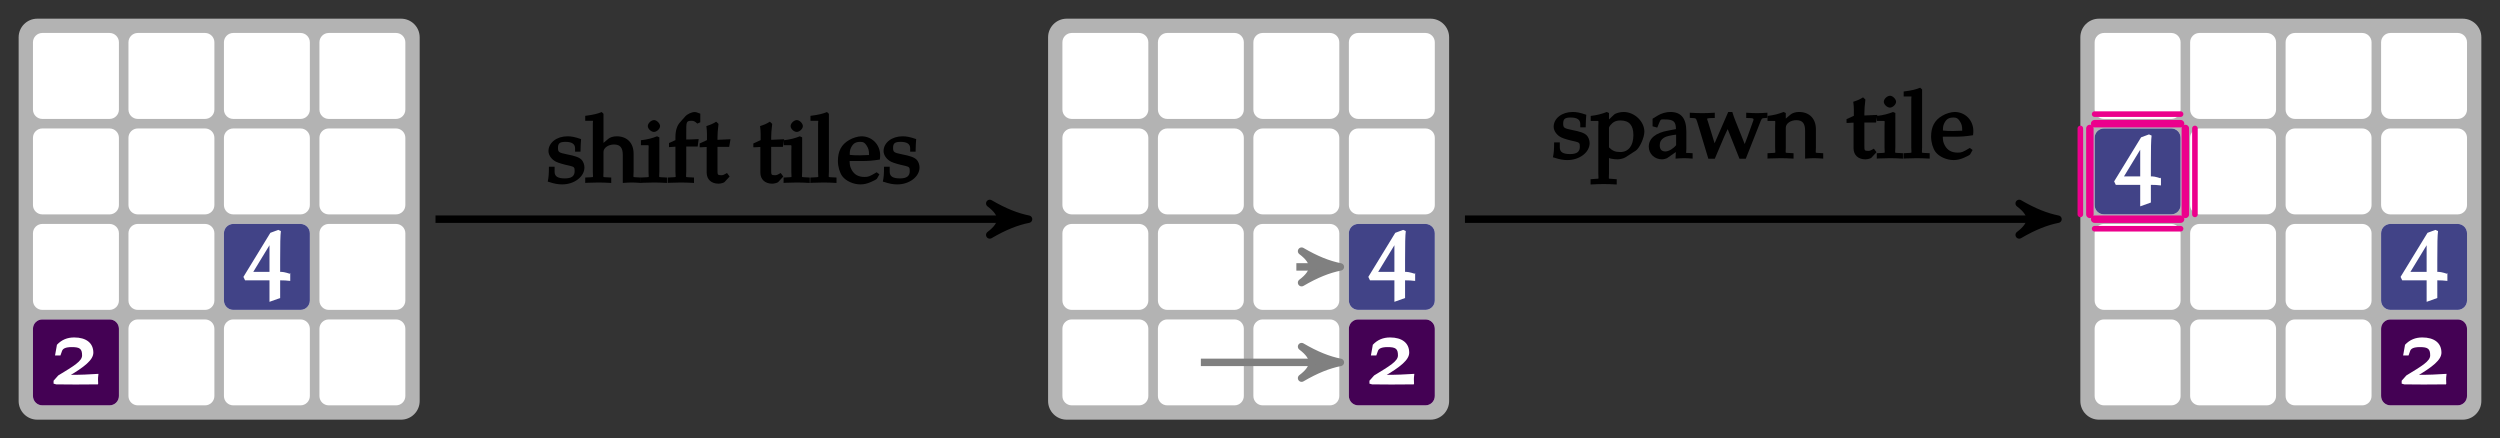 <?xml version="1.0" encoding="UTF-8"?>
<svg xmlns="http://www.w3.org/2000/svg" xmlns:xlink="http://www.w3.org/1999/xlink" width="267.201pt" height="46.849pt" viewBox="0 0 267.201 46.849" version="1.1">
<rect x="0" y="0" width="267.201" height="46.849" fill="#333333" stroke="none"/>
<defs>
<g>
<symbol overflow="visible" id="glyph0-0">
<path style="stroke:none;" d="M 0.5 0 L 4.641 0 L 4.641 -5.094 L 0.344 -5.094 L 0.344 0 Z M 1.141 -0.625 L 1.141 -4.328 L 3.828 -4.328 L 3.828 -0.766 L 1.141 -0.766 Z M 1.141 -0.625 "/>
</symbol>
<symbol overflow="visible" id="glyph0-1">
<path style="stroke:none;" d="M 0.516 -0.016 C 0.516 -0.016 1.703 0 2.578 0 C 3.453 0 4.969 -0.016 4.969 -0.016 L 5 -0.094 C 4.984 -0.312 4.984 -0.406 4.984 -0.547 C 4.984 -0.672 4.984 -0.781 5.031 -1.141 C 3.891 -1.078 3.375 -1.031 1.609 -1.031 L 1.719 -0.812 C 3.562 -1.891 4.484 -2.641 4.484 -3.406 C 4.484 -4.453 3.703 -5.031 2.438 -5.031 C 1.719 -5.031 1.109 -4.797 0.594 -4.25 L 0.391 -3.109 L 0.969 -3.109 L 1.141 -3.594 C 1.234 -3.844 1.516 -4 2.188 -4 C 3.047 -4 3.281 -3.812 3.281 -3.109 C 3.281 -2.5 2.406 -1.984 0.734 -0.969 L 0.234 -0.406 L 0.234 -0.094 Z M 0.516 -0.016 "/>
</symbol>
<symbol overflow="visible" id="glyph0-2">
<path style="stroke:none;" d="M 0.234 -0.359 L 0.406 0 L 3.016 0 L 3.016 2.297 L 4.156 1.891 L 4.156 0 C 4.594 0 4.812 0.016 5.234 0.062 L 5.234 -0.797 L 5.188 -0.703 C 5.188 -0.703 4.594 -0.906 4.281 -0.906 L 4.156 -0.906 L 4.156 -2.156 C 4.156 -3.922 4.172 -4.781 4.234 -5.266 L 3.953 -5.391 L 3.109 -5.078 L 0.234 -0.375 Z M 1.141 -0.672 L 3.281 -4.188 L 3.016 -4.281 L 3.016 -0.906 L 1.281 -0.906 Z M 1.141 -0.672 "/>
</symbol>
<symbol overflow="visible" id="glyph0-3">
<path style="stroke:none;" d="M 0.297 -0.047 C 0.812 0.125 1.203 0.203 1.672 0.203 C 2.969 0.203 4.047 -0.625 4.047 -1.609 C 4.047 -1.906 3.922 -2.25 3.734 -2.438 C 3.469 -2.703 3.031 -2.844 2.156 -3.016 C 1.328 -3.188 1.219 -3.234 1.219 -3.703 C 1.219 -4.203 1.422 -4.344 2.031 -4.344 C 2.688 -4.344 3.047 -4.125 3.047 -3.656 L 3.047 -3.297 L 3.625 -3.297 C 3.641 -4 3.656 -4.25 3.688 -4.641 C 3 -4.875 2.641 -4.938 2.234 -4.938 C 1.078 -4.938 0.203 -4.25 0.203 -3.359 C 0.203 -2.875 0.594 -2.406 1.047 -2.203 C 1.312 -2.078 1.844 -1.922 2.516 -1.781 C 2.969 -1.672 3 -1.594 3 -1.219 C 3 -0.672 2.656 -0.438 1.953 -0.438 C 1.219 -0.438 0.859 -0.641 0.859 -1.141 L 0.859 -1.688 L 0.25 -1.688 C 0.25 -0.875 0.219 -0.562 0.125 -0.094 Z M 0.297 -0.047 "/>
</symbol>
<symbol overflow="visible" id="glyph0-4">
<path style="stroke:none;" d="M 0.062 0.031 C 0.469 0.016 0.891 0 1.297 0 C 1.703 0 2.125 0.016 2.688 0.047 L 2.688 -0.531 L 2.078 -0.562 C 1.75 -0.594 1.859 -0.516 1.859 -1.141 L 1.859 -3.266 C 1.859 -3.703 2.375 -4.062 2.984 -4.062 C 3.656 -4.062 3.922 -3.703 3.922 -2.938 L 3.922 0.047 C 4.344 0.016 4.609 0 4.875 0 C 5.156 0 5.422 0.016 5.859 0.047 L 5.859 -0.531 L 5.297 -0.562 C 4.953 -0.594 5.078 -0.516 5.078 -1.141 L 5.078 -3.078 C 5.078 -4.234 4.375 -4.938 3.266 -4.938 C 2.891 -4.938 2.562 -4.828 2.359 -4.656 L 1.859 -4.234 L 1.859 -7.344 L 1.672 -7.531 C 1.188 -7.344 0.859 -7.25 -0.094 -7.125 L -0.094 -6.594 L 0.625 -6.594 C 0.812 -6.594 0.719 -6.609 0.719 -6.312 L 0.719 -1.141 C 0.719 -0.516 0.844 -0.594 0.516 -0.562 L -0.094 -0.531 L -0.094 0.047 Z M 0.062 0.031 "/>
</symbol>
<symbol overflow="visible" id="glyph0-5">
<path style="stroke:none;" d="M 0.203 0.031 C 0.625 0.016 1.031 0 1.453 0 C 1.875 0 2.281 0.016 2.844 0.047 L 2.844 -0.531 L 2.25 -0.562 C 1.906 -0.594 2.031 -0.516 2.031 -1.141 L 2.031 -4.828 L 1.781 -4.938 C 1.281 -4.734 0.75 -4.594 0.062 -4.516 L 0.062 -3.984 L 0.594 -3.984 C 1 -3.984 0.875 -4.047 0.875 -3.391 L 0.875 -1.141 C 0.875 -0.516 1 -0.594 0.672 -0.562 L 0.047 -0.531 L 0.047 0.047 Z M 0.797 -6.031 C 0.797 -5.734 1.156 -5.406 1.453 -5.406 C 1.75 -5.406 2.109 -5.734 2.109 -6.031 C 2.109 -6.312 1.75 -6.672 1.469 -6.672 C 1.156 -6.672 0.797 -6.328 0.797 -6.031 Z M 0.797 -6.031 "/>
</symbol>
<symbol overflow="visible" id="glyph0-6">
<path style="stroke:none;" d="M 0.234 0.031 C 0.641 0.016 1.062 0 1.469 0 C 1.891 0 2.297 0.016 2.875 0.047 L 2.875 -0.531 L 2.266 -0.562 C 1.922 -0.594 2.047 -0.516 2.047 -1.141 L 2.047 -3.844 L 3.266 -3.844 L 3.375 -4.641 C 2.766 -4.609 2.328 -4.594 2.047 -4.594 L 2.047 -5.297 C 2.047 -6.453 2.031 -6.594 2.594 -6.594 C 2.859 -6.594 2.922 -6.562 3.234 -6.297 L 3.547 -6.438 L 3.547 -7.359 C 3.188 -7.5 3.078 -7.531 2.938 -7.531 C 2.625 -7.531 2.156 -7.312 1.938 -7.062 L 1.359 -6.406 C 1.062 -6.078 0.891 -5.531 0.891 -4.875 L 0.891 -4.531 L 0.203 -4.219 L 0.203 -3.781 L 0.891 -3.828 L 0.891 -1.141 C 0.891 -0.516 1.031 -0.594 0.688 -0.562 L 0.062 -0.531 L 0.062 0.047 Z M 0.234 0.031 "/>
</symbol>
<symbol overflow="visible" id="glyph0-7">
<path style="stroke:none;" d="M 0.219 -3.766 L 0.812 -3.797 L 0.812 -1.062 C 0.812 -0.328 1.312 0.125 2.078 0.125 C 2.297 0.125 2.656 0.031 2.719 -0.047 L 3.266 -0.641 L 2.984 -1.016 C 2.578 -0.781 2.547 -0.781 2.359 -0.781 C 1.969 -0.781 1.969 -0.844 1.969 -1.328 L 1.969 -3.812 L 3.219 -3.812 L 3.359 -4.625 L 1.969 -4.562 L 1.969 -4.797 C 1.969 -5.219 2 -5.578 2.078 -6.266 L 1.828 -6.5 C 1.453 -6.266 1.266 -6.188 0.781 -6.031 C 0.828 -5.641 0.844 -5.453 0.844 -5.156 L 0.844 -4.531 L 0.062 -4.172 L 0.062 -3.766 Z M 0.219 -3.766 "/>
</symbol>
<symbol overflow="visible" id="glyph0-8">
<path style="stroke:none;" d="M 0.203 0.031 C 0.625 0.016 1.031 0 1.453 0 C 1.875 0 2.281 0.016 2.844 0.047 L 2.844 -0.531 L 2.25 -0.562 C 1.906 -0.594 2.031 -0.516 2.031 -1.141 L 2.031 -7.344 L 1.828 -7.531 C 1.344 -7.344 1.016 -7.25 0.062 -7.125 L 0.062 -6.594 L 0.781 -6.594 C 0.969 -6.594 0.875 -6.609 0.875 -6.312 L 0.875 -1.141 C 0.875 -0.516 1 -0.594 0.672 -0.562 L 0.047 -0.531 L 0.047 0.047 Z M 0.203 0.031 "/>
</symbol>
<symbol overflow="visible" id="glyph0-9">
<path style="stroke:none;" d="M 0.094 -2.312 C 0.094 -1.688 0.281 -1.062 0.562 -0.672 C 0.953 -0.156 1.75 0.203 2.5 0.203 C 2.859 0.203 3.234 0.125 3.641 -0.062 C 3.906 -0.172 4.234 -0.344 4.266 -0.406 L 4.531 -0.875 L 4.234 -1.094 C 3.469 -0.641 3.359 -0.594 2.938 -0.594 C 2.281 -0.594 1.859 -0.844 1.578 -1.328 C 1.391 -1.672 1.359 -1.844 1.344 -2.297 L 2.641 -2.297 C 3.328 -2.297 3.766 -2.328 4.578 -2.453 C 4.609 -2.703 4.609 -2.797 4.609 -2.906 C 4.609 -4.062 3.734 -4.938 2.609 -4.938 C 2.25 -4.938 1.688 -4.781 1.281 -4.531 C 0.469 -4.062 0.094 -3.344 0.094 -2.312 Z M 1.359 -2.828 C 1.359 -3.297 1.359 -3.422 1.5 -3.734 C 1.734 -4.203 2.016 -4.344 2.5 -4.344 C 2.828 -4.344 2.953 -4.25 3.141 -3.984 C 3.359 -3.656 3.422 -3.453 3.422 -2.938 L 2.469 -2.906 C 2 -2.906 1.75 -2.906 1.359 -2.953 Z M 1.359 -2.828 "/>
</symbol>
<symbol overflow="visible" id="glyph0-10">
<path style="stroke:none;" d="M -0.078 2.375 L -0.078 2.812 C 0.5 2.781 0.906 2.766 1.328 2.766 C 1.75 2.766 2.156 2.781 2.719 2.812 L 2.719 2.25 L 2.109 2.203 C 1.781 2.188 1.891 2.25 1.891 1.625 L 1.891 -0.016 C 1.922 0.016 2.359 0.125 2.812 0.125 C 3.094 0.125 3.469 0.016 3.625 -0.078 L 4.766 -0.812 C 5.156 -1.078 5.672 -2.188 5.672 -2.828 C 5.672 -3.938 4.609 -4.938 3.453 -4.938 C 3.078 -4.938 2.609 -4.812 2.438 -4.656 L 1.891 -4.141 L 1.891 -4.828 L 1.656 -4.938 C 1.141 -4.734 0.625 -4.594 -0.062 -4.516 L -0.062 -3.984 L 0.469 -3.984 C 0.875 -3.984 0.75 -4.047 0.75 -3.391 L 0.75 1.625 C 0.75 2.25 0.875 2.188 0.531 2.203 L -0.078 2.25 Z M 1.891 -1.109 L 1.891 -3.188 C 1.891 -3.312 1.906 -3.344 2.031 -3.516 C 2.328 -3.875 2.625 -4.031 3.125 -4.031 C 4.062 -4.031 4.5 -3.5 4.5 -2.469 C 4.5 -1.344 3.984 -0.656 3.094 -0.656 C 2.547 -0.656 2.25 -0.797 1.891 -1.156 Z M 1.891 -1.109 "/>
</symbol>
<symbol overflow="visible" id="glyph0-11">
<path style="stroke:none;" d="M 0.156 -1.234 C 0.156 -0.453 0.781 0.125 1.578 0.125 C 1.75 0.125 2.031 0.047 2.109 0 L 3.047 -0.656 L 3.016 0.047 C 3.438 0.016 3.703 0 3.953 0 C 4.203 0 4.453 0.016 4.844 0.047 L 4.844 -0.531 L 4.312 -0.562 C 4.062 -0.562 4.172 -0.516 4.172 -1 L 4.172 -2.828 C 4.172 -4.281 3.609 -4.938 2.453 -4.938 C 2.031 -4.938 1.5 -4.797 1.125 -4.562 L 0.562 -4.219 L 0.562 -3.406 L 1.062 -3.266 L 1.25 -3.734 C 1.453 -4.203 1.422 -4.141 1.875 -4.141 C 2.812 -4.141 3.047 -3.906 3.062 -3.109 L 2.25 -2.953 C 0.891 -2.719 0.156 -2.109 0.156 -1.234 Z M 1.328 -1.375 C 1.328 -1.75 1.484 -2 1.781 -2.188 C 2.031 -2.344 2.469 -2.438 3.078 -2.516 L 3.078 -1.391 C 2.828 -1.062 2.312 -0.719 1.922 -0.719 C 1.531 -0.719 1.328 -0.953 1.328 -1.375 Z M 1.328 -1.375 "/>
</symbol>
<symbol overflow="visible" id="glyph0-12">
<path style="stroke:none;" d="M 0.062 -4.297 L 0.344 -4.281 C 0.625 -4.25 0.594 -4.219 0.844 -3.406 L 1.891 0.062 L 2.578 0.062 L 3.609 -2.359 C 3.781 -2.766 4.094 -3.375 4.094 -3.375 L 3.812 -3.469 L 5.219 0.062 L 5.891 0.062 L 7.312 -3.531 C 7.594 -4.25 7.578 -4.25 7.797 -4.281 L 8.203 -4.312 L 8.203 -4.859 C 7.719 -4.828 7.406 -4.812 7.078 -4.812 C 6.75 -4.812 6.438 -4.828 5.938 -4.859 L 5.938 -4.297 L 6.438 -4.281 C 6.844 -4.25 6.734 -4.141 6.594 -3.734 L 6.094 -2.344 L 5.625 -1.109 L 5.938 -1.109 L 4.781 -4 C 4.641 -4.344 4.578 -4.531 4.453 -4.938 L 4.016 -4.938 L 2.375 -1.172 L 2.688 -1.172 L 1.844 -3.922 C 1.75 -4.219 1.656 -4.25 2.031 -4.281 L 2.578 -4.297 L 2.578 -4.859 C 2.031 -4.828 1.641 -4.812 1.25 -4.812 C 0.844 -4.812 0.453 -4.828 -0.094 -4.859 L -0.094 -4.312 Z M 0.062 -4.297 "/>
</symbol>
<symbol overflow="visible" id="glyph0-13">
<path style="stroke:none;" d="M 0.062 0.031 C 0.469 0.016 0.891 0 1.297 0 C 1.703 0 2.125 0.016 2.688 0.047 L 2.688 -0.531 L 2.078 -0.562 C 1.75 -0.594 1.859 -0.516 1.859 -1.141 L 1.859 -3.266 C 1.859 -3.703 2.375 -4.062 2.984 -4.062 C 3.656 -4.062 3.922 -3.703 3.922 -2.938 L 3.922 0.047 C 4.344 0.016 4.609 0 4.875 0 C 5.156 0 5.422 0.016 5.859 0.047 L 5.859 -0.531 L 5.297 -0.562 C 4.953 -0.594 5.078 -0.516 5.078 -1.141 L 5.078 -3.078 C 5.078 -4.234 4.375 -4.938 3.266 -4.938 C 2.891 -4.938 2.562 -4.828 2.359 -4.656 L 1.859 -4.234 L 1.859 -4.828 L 1.625 -4.938 C 1.109 -4.734 0.594 -4.594 -0.094 -4.516 L -0.094 -3.984 L 0.438 -3.984 C 0.844 -3.984 0.719 -4.047 0.719 -3.391 L 0.719 -1.141 C 0.719 -0.516 0.844 -0.594 0.516 -0.562 L -0.094 -0.531 L -0.094 0.047 Z M 0.062 0.031 "/>
</symbol>
</g>
</defs>
<g id="surface1">
<path style=" stroke:none;fill-rule:nonzero;fill:rgb(70%,70%,70%);fill-opacity:1;" d="M 1.992 42.863 L 1.992 3.988 C 1.992 2.887 2.887 1.996 3.988 1.996 L 42.863 1.996 C 43.961 1.996 44.855 2.887 44.855 3.988 L 44.855 42.863 C 44.855 43.961 43.961 44.855 42.863 44.855 L 3.988 44.855 C 2.887 44.855 1.992 43.961 1.992 42.863 Z M 1.992 42.863 "/>
<path style=" stroke:none;fill-rule:nonzero;fill:rgb(100%,100%,100%);fill-opacity:1;" d="M 3.523 42.328 L 3.523 35.137 C 3.523 34.586 3.973 34.141 4.52 34.141 L 11.711 34.141 C 12.262 34.141 12.711 34.586 12.711 35.137 L 12.711 42.328 C 12.711 42.879 12.262 43.324 11.711 43.324 L 4.52 43.324 C 3.973 43.324 3.523 42.879 3.523 42.328 Z M 3.523 42.328 "/>
<path style=" stroke:none;fill-rule:nonzero;fill:rgb(100%,100%,100%);fill-opacity:1;" d="M 3.523 32.121 L 3.523 24.93 C 3.523 24.383 3.973 23.934 4.52 23.934 L 11.711 23.934 C 12.262 23.934 12.711 24.383 12.711 24.93 L 12.711 32.121 C 12.711 32.672 12.262 33.121 11.711 33.121 L 4.52 33.121 C 3.973 33.121 3.523 32.672 3.523 32.121 Z M 3.523 32.121 "/>
<path style=" stroke:none;fill-rule:nonzero;fill:rgb(100%,100%,100%);fill-opacity:1;" d="M 3.523 21.918 L 3.523 14.727 C 3.523 14.176 3.973 13.73 4.52 13.73 L 11.711 13.73 C 12.262 13.73 12.711 14.176 12.711 14.727 L 12.711 21.918 C 12.711 22.469 12.262 22.914 11.711 22.914 L 4.52 22.914 C 3.973 22.914 3.523 22.469 3.523 21.918 Z M 3.523 21.918 "/>
<path style=" stroke:none;fill-rule:nonzero;fill:rgb(100%,100%,100%);fill-opacity:1;" d="M 3.523 11.715 L 3.523 4.523 C 3.523 3.973 3.973 3.523 4.52 3.523 L 11.711 3.523 C 12.262 3.523 12.711 3.973 12.711 4.523 L 12.711 11.715 C 12.711 12.262 12.262 12.711 11.711 12.711 L 4.52 12.711 C 3.973 12.711 3.523 12.262 3.523 11.715 Z M 3.523 11.715 "/>
<path style=" stroke:none;fill-rule:nonzero;fill:rgb(100%,100%,100%);fill-opacity:1;" d="M 13.73 42.328 L 13.73 35.137 C 13.73 34.586 14.176 34.141 14.727 34.141 L 21.918 34.141 C 22.469 34.141 22.914 34.586 22.914 35.137 L 22.914 42.328 C 22.914 42.879 22.469 43.324 21.918 43.324 L 14.727 43.324 C 14.176 43.324 13.73 42.879 13.73 42.328 Z M 13.73 42.328 "/>
<path style=" stroke:none;fill-rule:nonzero;fill:rgb(100%,100%,100%);fill-opacity:1;" d="M 13.73 32.121 L 13.73 24.93 C 13.73 24.383 14.176 23.934 14.727 23.934 L 21.918 23.934 C 22.469 23.934 22.914 24.383 22.914 24.93 L 22.914 32.121 C 22.914 32.672 22.469 33.121 21.918 33.121 L 14.727 33.121 C 14.176 33.121 13.73 32.672 13.73 32.121 Z M 13.73 32.121 "/>
<path style=" stroke:none;fill-rule:nonzero;fill:rgb(100%,100%,100%);fill-opacity:1;" d="M 13.73 21.918 L 13.73 14.727 C 13.73 14.176 14.176 13.73 14.727 13.73 L 21.918 13.73 C 22.469 13.73 22.914 14.176 22.914 14.727 L 22.914 21.918 C 22.914 22.469 22.469 22.914 21.918 22.914 L 14.727 22.914 C 14.176 22.914 13.73 22.469 13.73 21.918 Z M 13.73 21.918 "/>
<path style=" stroke:none;fill-rule:nonzero;fill:rgb(100%,100%,100%);fill-opacity:1;" d="M 13.73 11.715 L 13.73 4.523 C 13.73 3.973 14.176 3.523 14.727 3.523 L 21.918 3.523 C 22.469 3.523 22.914 3.973 22.914 4.523 L 22.914 11.715 C 22.914 12.262 22.469 12.711 21.918 12.711 L 14.727 12.711 C 14.176 12.711 13.73 12.262 13.73 11.715 Z M 13.73 11.715 "/>
<path style=" stroke:none;fill-rule:nonzero;fill:rgb(100%,100%,100%);fill-opacity:1;" d="M 23.934 42.328 L 23.934 35.137 C 23.934 34.586 24.379 34.141 24.93 34.141 L 32.121 34.141 C 32.672 34.141 33.117 34.586 33.117 35.137 L 33.117 42.328 C 33.117 42.879 32.672 43.324 32.121 43.324 L 24.93 43.324 C 24.379 43.324 23.934 42.879 23.934 42.328 Z M 23.934 42.328 "/>
<path style=" stroke:none;fill-rule:nonzero;fill:rgb(100%,100%,100%);fill-opacity:1;" d="M 23.934 32.121 L 23.934 24.93 C 23.934 24.383 24.379 23.934 24.93 23.934 L 32.121 23.934 C 32.672 23.934 33.117 24.383 33.117 24.93 L 33.117 32.121 C 33.117 32.672 32.672 33.121 32.121 33.121 L 24.93 33.121 C 24.379 33.121 23.934 32.672 23.934 32.121 Z M 23.934 32.121 "/>
<path style=" stroke:none;fill-rule:nonzero;fill:rgb(100%,100%,100%);fill-opacity:1;" d="M 23.934 21.918 L 23.934 14.727 C 23.934 14.176 24.379 13.73 24.93 13.73 L 32.121 13.73 C 32.672 13.73 33.117 14.176 33.117 14.727 L 33.117 21.918 C 33.117 22.469 32.672 22.914 32.121 22.914 L 24.93 22.914 C 24.379 22.914 23.934 22.469 23.934 21.918 Z M 23.934 21.918 "/>
<path style=" stroke:none;fill-rule:nonzero;fill:rgb(100%,100%,100%);fill-opacity:1;" d="M 23.934 11.715 L 23.934 4.523 C 23.934 3.973 24.379 3.523 24.93 3.523 L 32.121 3.523 C 32.672 3.523 33.117 3.973 33.117 4.523 L 33.117 11.715 C 33.117 12.262 32.672 12.711 32.121 12.711 L 24.93 12.711 C 24.379 12.711 23.934 12.262 23.934 11.715 Z M 23.934 11.715 "/>
<path style=" stroke:none;fill-rule:nonzero;fill:rgb(100%,100%,100%);fill-opacity:1;" d="M 34.141 42.328 L 34.141 35.137 C 34.141 34.586 34.586 34.141 35.137 34.141 L 42.328 34.141 C 42.879 34.141 43.324 34.586 43.324 35.137 L 43.324 42.328 C 43.324 42.879 42.879 43.324 42.328 43.324 L 35.137 43.324 C 34.586 43.324 34.141 42.879 34.141 42.328 Z M 34.141 42.328 "/>
<path style=" stroke:none;fill-rule:nonzero;fill:rgb(100%,100%,100%);fill-opacity:1;" d="M 34.141 32.121 L 34.141 24.93 C 34.141 24.383 34.586 23.934 35.137 23.934 L 42.328 23.934 C 42.879 23.934 43.324 24.383 43.324 24.93 L 43.324 32.121 C 43.324 32.672 42.879 33.121 42.328 33.121 L 35.137 33.121 C 34.586 33.121 34.141 32.672 34.141 32.121 Z M 34.141 32.121 "/>
<path style=" stroke:none;fill-rule:nonzero;fill:rgb(100%,100%,100%);fill-opacity:1;" d="M 34.141 21.918 L 34.141 14.727 C 34.141 14.176 34.586 13.73 35.137 13.73 L 42.328 13.73 C 42.879 13.73 43.324 14.176 43.324 14.727 L 43.324 21.918 C 43.324 22.469 42.879 22.914 42.328 22.914 L 35.137 22.914 C 34.586 22.914 34.141 22.469 34.141 21.918 Z M 34.141 21.918 "/>
<path style=" stroke:none;fill-rule:nonzero;fill:rgb(100%,100%,100%);fill-opacity:1;" d="M 34.141 11.715 L 34.141 4.523 C 34.141 3.973 34.586 3.523 35.137 3.523 L 42.328 3.523 C 42.879 3.523 43.324 3.973 43.324 4.523 L 43.324 11.715 C 43.324 12.262 42.879 12.711 42.328 12.711 L 35.137 12.711 C 34.586 12.711 34.141 12.262 34.141 11.715 Z M 34.141 11.715 "/>
<path style=" stroke:none;fill-rule:nonzero;fill:rgb(26.7%,0.488%,32.944%);fill-opacity:1;" d="M 3.523 42.328 L 3.523 35.137 C 3.523 34.586 3.973 34.141 4.52 34.141 L 11.711 34.141 C 12.262 34.141 12.711 34.586 12.711 35.137 L 12.711 42.328 C 12.711 42.879 12.262 43.324 11.711 43.324 L 4.52 43.324 C 3.973 43.324 3.523 42.879 3.523 42.328 Z M 3.523 42.328 "/>
<g style="fill:rgb(100%,100%,100%);fill-opacity:1;">
  <use xlink:href="#glyph0-1" x="5.492" y="41.098"/>
</g>
<path style=" stroke:none;fill-rule:nonzero;fill:rgb(25.392%,26.524%,52.997%);fill-opacity:1;" d="M 23.934 32.121 L 23.934 24.93 C 23.934 24.383 24.379 23.934 24.93 23.934 L 32.121 23.934 C 32.672 23.934 33.117 24.383 33.117 24.93 L 33.117 32.121 C 33.117 32.672 32.672 33.121 32.121 33.121 L 24.93 33.121 C 24.379 33.121 23.934 32.672 23.934 32.121 Z M 23.934 32.121 "/>
<g style="fill:rgb(100%,100%,100%);fill-opacity:1;">
  <use xlink:href="#glyph0-2" x="25.787" y="29.962"/>
</g>
<path style=" stroke:none;fill-rule:nonzero;fill:rgb(70%,70%,70%);fill-opacity:1;" d="M 112.02 42.863 L 112.02 3.988 C 112.02 2.887 112.914 1.996 114.012 1.996 L 152.891 1.996 C 153.988 1.996 154.883 2.887 154.883 3.988 L 154.883 42.863 C 154.883 43.961 153.988 44.855 152.891 44.855 L 114.012 44.855 C 112.914 44.855 112.02 43.961 112.02 42.863 Z M 112.02 42.863 "/>
<path style=" stroke:none;fill-rule:nonzero;fill:rgb(100%,100%,100%);fill-opacity:1;" d="M 113.551 42.328 L 113.551 35.137 C 113.551 34.586 113.996 34.141 114.547 34.141 L 121.738 34.141 C 122.289 34.141 122.734 34.586 122.734 35.137 L 122.734 42.328 C 122.734 42.879 122.289 43.324 121.738 43.324 L 114.547 43.324 C 113.996 43.324 113.551 42.879 113.551 42.328 Z M 113.551 42.328 "/>
<path style=" stroke:none;fill-rule:nonzero;fill:rgb(100%,100%,100%);fill-opacity:1;" d="M 113.551 32.121 L 113.551 24.93 C 113.551 24.383 113.996 23.934 114.547 23.934 L 121.738 23.934 C 122.289 23.934 122.734 24.383 122.734 24.93 L 122.734 32.121 C 122.734 32.672 122.289 33.121 121.738 33.121 L 114.547 33.121 C 113.996 33.121 113.551 32.672 113.551 32.121 Z M 113.551 32.121 "/>
<path style=" stroke:none;fill-rule:nonzero;fill:rgb(100%,100%,100%);fill-opacity:1;" d="M 113.551 21.918 L 113.551 14.727 C 113.551 14.176 113.996 13.73 114.547 13.73 L 121.738 13.73 C 122.289 13.73 122.734 14.176 122.734 14.727 L 122.734 21.918 C 122.734 22.469 122.289 22.914 121.738 22.914 L 114.547 22.914 C 113.996 22.914 113.551 22.469 113.551 21.918 Z M 113.551 21.918 "/>
<path style=" stroke:none;fill-rule:nonzero;fill:rgb(100%,100%,100%);fill-opacity:1;" d="M 113.551 11.715 L 113.551 4.523 C 113.551 3.973 113.996 3.523 114.547 3.523 L 121.738 3.523 C 122.289 3.523 122.734 3.973 122.734 4.523 L 122.734 11.715 C 122.734 12.262 122.289 12.711 121.738 12.711 L 114.547 12.711 C 113.996 12.711 113.551 12.262 113.551 11.715 Z M 113.551 11.715 "/>
<path style=" stroke:none;fill-rule:nonzero;fill:rgb(100%,100%,100%);fill-opacity:1;" d="M 123.758 42.328 L 123.758 35.137 C 123.758 34.586 124.203 34.141 124.754 34.141 L 131.945 34.141 C 132.496 34.141 132.941 34.586 132.941 35.137 L 132.941 42.328 C 132.941 42.879 132.496 43.324 131.945 43.324 L 124.754 43.324 C 124.203 43.324 123.758 42.879 123.758 42.328 Z M 123.758 42.328 "/>
<path style=" stroke:none;fill-rule:nonzero;fill:rgb(100%,100%,100%);fill-opacity:1;" d="M 123.758 32.121 L 123.758 24.93 C 123.758 24.383 124.203 23.934 124.754 23.934 L 131.945 23.934 C 132.496 23.934 132.941 24.383 132.941 24.93 L 132.941 32.121 C 132.941 32.672 132.496 33.121 131.945 33.121 L 124.754 33.121 C 124.203 33.121 123.758 32.672 123.758 32.121 Z M 123.758 32.121 "/>
<path style=" stroke:none;fill-rule:nonzero;fill:rgb(100%,100%,100%);fill-opacity:1;" d="M 123.758 21.918 L 123.758 14.727 C 123.758 14.176 124.203 13.73 124.754 13.73 L 131.945 13.73 C 132.496 13.73 132.941 14.176 132.941 14.727 L 132.941 21.918 C 132.941 22.469 132.496 22.914 131.945 22.914 L 124.754 22.914 C 124.203 22.914 123.758 22.469 123.758 21.918 Z M 123.758 21.918 "/>
<path style=" stroke:none;fill-rule:nonzero;fill:rgb(100%,100%,100%);fill-opacity:1;" d="M 123.758 11.715 L 123.758 4.523 C 123.758 3.973 124.203 3.523 124.754 3.523 L 131.945 3.523 C 132.496 3.523 132.941 3.973 132.941 4.523 L 132.941 11.715 C 132.941 12.262 132.496 12.711 131.945 12.711 L 124.754 12.711 C 124.203 12.711 123.758 12.262 123.758 11.715 Z M 123.758 11.715 "/>
<path style=" stroke:none;fill-rule:nonzero;fill:rgb(100%,100%,100%);fill-opacity:1;" d="M 133.961 42.328 L 133.961 35.137 C 133.961 34.586 134.406 34.141 134.957 34.141 L 142.148 34.141 C 142.699 34.141 143.145 34.586 143.145 35.137 L 143.145 42.328 C 143.145 42.879 142.699 43.324 142.148 43.324 L 134.957 43.324 C 134.406 43.324 133.961 42.879 133.961 42.328 Z M 133.961 42.328 "/>
<path style=" stroke:none;fill-rule:nonzero;fill:rgb(100%,100%,100%);fill-opacity:1;" d="M 133.961 32.121 L 133.961 24.93 C 133.961 24.383 134.406 23.934 134.957 23.934 L 142.148 23.934 C 142.699 23.934 143.145 24.383 143.145 24.93 L 143.145 32.121 C 143.145 32.672 142.699 33.121 142.148 33.121 L 134.957 33.121 C 134.406 33.121 133.961 32.672 133.961 32.121 Z M 133.961 32.121 "/>
<path style=" stroke:none;fill-rule:nonzero;fill:rgb(100%,100%,100%);fill-opacity:1;" d="M 133.961 21.918 L 133.961 14.727 C 133.961 14.176 134.406 13.73 134.957 13.73 L 142.148 13.73 C 142.699 13.73 143.145 14.176 143.145 14.727 L 143.145 21.918 C 143.145 22.469 142.699 22.914 142.148 22.914 L 134.957 22.914 C 134.406 22.914 133.961 22.469 133.961 21.918 Z M 133.961 21.918 "/>
<path style=" stroke:none;fill-rule:nonzero;fill:rgb(100%,100%,100%);fill-opacity:1;" d="M 133.961 11.715 L 133.961 4.523 C 133.961 3.973 134.406 3.523 134.957 3.523 L 142.148 3.523 C 142.699 3.523 143.145 3.973 143.145 4.523 L 143.145 11.715 C 143.145 12.262 142.699 12.711 142.148 12.711 L 134.957 12.711 C 134.406 12.711 133.961 12.262 133.961 11.715 Z M 133.961 11.715 "/>
<path style=" stroke:none;fill-rule:nonzero;fill:rgb(100%,100%,100%);fill-opacity:1;" d="M 144.168 42.328 L 144.168 35.137 C 144.168 34.586 144.613 34.141 145.164 34.141 L 152.355 34.141 C 152.906 34.141 153.352 34.586 153.352 35.137 L 153.352 42.328 C 153.352 42.879 152.906 43.324 152.355 43.324 L 145.164 43.324 C 144.613 43.324 144.168 42.879 144.168 42.328 Z M 144.168 42.328 "/>
<path style=" stroke:none;fill-rule:nonzero;fill:rgb(100%,100%,100%);fill-opacity:1;" d="M 144.168 32.121 L 144.168 24.93 C 144.168 24.383 144.613 23.934 145.164 23.934 L 152.355 23.934 C 152.906 23.934 153.352 24.383 153.352 24.93 L 153.352 32.121 C 153.352 32.672 152.906 33.121 152.355 33.121 L 145.164 33.121 C 144.613 33.121 144.168 32.672 144.168 32.121 Z M 144.168 32.121 "/>
<path style=" stroke:none;fill-rule:nonzero;fill:rgb(100%,100%,100%);fill-opacity:1;" d="M 144.168 21.918 L 144.168 14.727 C 144.168 14.176 144.613 13.73 145.164 13.73 L 152.355 13.73 C 152.906 13.73 153.352 14.176 153.352 14.727 L 153.352 21.918 C 153.352 22.469 152.906 22.914 152.355 22.914 L 145.164 22.914 C 144.613 22.914 144.168 22.469 144.168 21.918 Z M 144.168 21.918 "/>
<path style=" stroke:none;fill-rule:nonzero;fill:rgb(100%,100%,100%);fill-opacity:1;" d="M 144.168 11.715 L 144.168 4.523 C 144.168 3.973 144.613 3.523 145.164 3.523 L 152.355 3.523 C 152.906 3.523 153.352 3.973 153.352 4.523 L 153.352 11.715 C 153.352 12.262 152.906 12.711 152.355 12.711 L 145.164 12.711 C 144.613 12.711 144.168 12.262 144.168 11.715 Z M 144.168 11.715 "/>
<path style=" stroke:none;fill-rule:nonzero;fill:rgb(25.392%,26.524%,52.997%);fill-opacity:1;" d="M 144.168 32.121 L 144.168 24.93 C 144.168 24.383 144.613 23.934 145.164 23.934 L 152.355 23.934 C 152.906 23.934 153.352 24.383 153.352 24.93 L 153.352 32.121 C 153.352 32.672 152.906 33.121 152.355 33.121 L 145.164 33.121 C 144.613 33.121 144.168 32.672 144.168 32.121 Z M 144.168 32.121 "/>
<g style="fill:rgb(100%,100%,100%);fill-opacity:1;">
  <use xlink:href="#glyph0-2" x="146.018" y="29.962"/>
</g>
<path style=" stroke:none;fill-rule:nonzero;fill:rgb(26.7%,0.488%,32.944%);fill-opacity:1;" d="M 144.168 42.328 L 144.168 35.137 C 144.168 34.586 144.613 34.141 145.164 34.141 L 152.355 34.141 C 152.906 34.141 153.352 34.586 153.352 35.137 L 153.352 42.328 C 153.352 42.879 152.906 43.324 152.355 43.324 L 145.164 43.324 C 144.613 43.324 144.168 42.879 144.168 42.328 Z M 144.168 42.328 "/>
<g style="fill:rgb(100%,100%,100%);fill-opacity:1;">
  <use xlink:href="#glyph0-1" x="146.133" y="41.098"/>
</g>
<path style="fill:none;stroke-width:0.797;stroke-linecap:butt;stroke-linejoin:miter;stroke:rgb(50%,50%,50%);stroke-opacity:1;stroke-miterlimit:10;" d="M 20.411 10.205 L 24.079 10.205 " transform="matrix(1,0,0,-1,118.144,38.732)"/>
<path style="fill-rule:nonzero;fill:rgb(50%,50%,50%);fill-opacity:1;stroke-width:0.797;stroke-linecap:butt;stroke-linejoin:round;stroke:rgb(50%,50%,50%);stroke-opacity:1;stroke-miterlimit:10;" d="M 1.036 -0 C -0.261 0.258 -1.554 0.777 -3.108 1.683 C -1.554 0.519 -1.554 -0.52 -3.108 -1.684 C -1.554 -0.778 -0.261 -0.258 1.036 -0 Z M 1.036 -0 " transform="matrix(1,0,0,-1,142.222,28.527)"/>
<path style="fill:none;stroke-width:0.797;stroke-linecap:butt;stroke-linejoin:miter;stroke:rgb(50%,50%,50%);stroke-opacity:1;stroke-miterlimit:10;" d="M 10.204 0.002 L 24.079 0.002 " transform="matrix(1,0,0,-1,118.144,38.732)"/>
<path style="fill-rule:nonzero;fill:rgb(50%,50%,50%);fill-opacity:1;stroke-width:0.797;stroke-linecap:butt;stroke-linejoin:round;stroke:rgb(50%,50%,50%);stroke-opacity:1;stroke-miterlimit:10;" d="M 1.036 0.002 C -0.261 0.259 -1.554 0.779 -3.108 1.685 C -1.554 0.517 -1.554 -0.518 -3.108 -1.682 C -1.554 -0.776 -0.261 -0.26 1.036 0.002 Z M 1.036 0.002 " transform="matrix(1,0,0,-1,142.222,38.732)"/>
<path style=" stroke:none;fill-rule:nonzero;fill:rgb(70%,70%,70%);fill-opacity:1;" d="M 222.348 42.863 L 222.348 3.988 C 222.348 2.887 223.238 1.996 224.34 1.996 L 263.215 1.996 C 264.312 1.996 265.207 2.887 265.207 3.988 L 265.207 42.863 C 265.207 43.961 264.312 44.855 263.215 44.855 L 224.34 44.855 C 223.238 44.855 222.348 43.961 222.348 42.863 Z M 222.348 42.863 "/>
<path style=" stroke:none;fill-rule:nonzero;fill:rgb(100%,100%,100%);fill-opacity:1;" d="M 223.875 42.328 L 223.875 35.137 C 223.875 34.586 224.324 34.141 224.875 34.141 L 232.066 34.141 C 232.613 34.141 233.062 34.586 233.062 35.137 L 233.062 42.328 C 233.062 42.879 232.613 43.324 232.066 43.324 L 224.875 43.324 C 224.324 43.324 223.875 42.879 223.875 42.328 Z M 223.875 42.328 "/>
<path style=" stroke:none;fill-rule:nonzero;fill:rgb(100%,100%,100%);fill-opacity:1;" d="M 223.875 32.121 L 223.875 24.93 C 223.875 24.383 224.324 23.934 224.875 23.934 L 232.066 23.934 C 232.613 23.934 233.062 24.383 233.062 24.93 L 233.062 32.121 C 233.062 32.672 232.613 33.121 232.066 33.121 L 224.875 33.121 C 224.324 33.121 223.875 32.672 223.875 32.121 Z M 223.875 32.121 "/>
<path style=" stroke:none;fill-rule:nonzero;fill:rgb(100%,100%,100%);fill-opacity:1;" d="M 223.875 21.918 L 223.875 14.727 C 223.875 14.176 224.324 13.73 224.875 13.73 L 232.066 13.73 C 232.613 13.73 233.062 14.176 233.062 14.727 L 233.062 21.918 C 233.062 22.469 232.613 22.914 232.066 22.914 L 224.875 22.914 C 224.324 22.914 223.875 22.469 223.875 21.918 Z M 223.875 21.918 "/>
<path style=" stroke:none;fill-rule:nonzero;fill:rgb(100%,100%,100%);fill-opacity:1;" d="M 223.875 11.715 L 223.875 4.523 C 223.875 3.973 224.324 3.523 224.875 3.523 L 232.066 3.523 C 232.613 3.523 233.062 3.973 233.062 4.523 L 233.062 11.715 C 233.062 12.262 232.613 12.711 232.066 12.711 L 224.875 12.711 C 224.324 12.711 223.875 12.262 223.875 11.715 Z M 223.875 11.715 "/>
<path style=" stroke:none;fill-rule:nonzero;fill:rgb(100%,100%,100%);fill-opacity:1;" d="M 234.082 42.328 L 234.082 35.137 C 234.082 34.586 234.527 34.141 235.078 34.141 L 242.27 34.141 C 242.82 34.141 243.266 34.586 243.266 35.137 L 243.266 42.328 C 243.266 42.879 242.82 43.324 242.27 43.324 L 235.078 43.324 C 234.527 43.324 234.082 42.879 234.082 42.328 Z M 234.082 42.328 "/>
<path style=" stroke:none;fill-rule:nonzero;fill:rgb(100%,100%,100%);fill-opacity:1;" d="M 234.082 32.121 L 234.082 24.93 C 234.082 24.383 234.527 23.934 235.078 23.934 L 242.27 23.934 C 242.82 23.934 243.266 24.383 243.266 24.93 L 243.266 32.121 C 243.266 32.672 242.82 33.121 242.27 33.121 L 235.078 33.121 C 234.527 33.121 234.082 32.672 234.082 32.121 Z M 234.082 32.121 "/>
<path style=" stroke:none;fill-rule:nonzero;fill:rgb(100%,100%,100%);fill-opacity:1;" d="M 234.082 21.918 L 234.082 14.727 C 234.082 14.176 234.527 13.73 235.078 13.73 L 242.27 13.73 C 242.82 13.73 243.266 14.176 243.266 14.727 L 243.266 21.918 C 243.266 22.469 242.82 22.914 242.27 22.914 L 235.078 22.914 C 234.527 22.914 234.082 22.469 234.082 21.918 Z M 234.082 21.918 "/>
<path style=" stroke:none;fill-rule:nonzero;fill:rgb(100%,100%,100%);fill-opacity:1;" d="M 234.082 11.715 L 234.082 4.523 C 234.082 3.973 234.527 3.523 235.078 3.523 L 242.27 3.523 C 242.82 3.523 243.266 3.973 243.266 4.523 L 243.266 11.715 C 243.266 12.262 242.82 12.711 242.27 12.711 L 235.078 12.711 C 234.527 12.711 234.082 12.262 234.082 11.715 Z M 234.082 11.715 "/>
<path style=" stroke:none;fill-rule:nonzero;fill:rgb(100%,100%,100%);fill-opacity:1;" d="M 244.285 42.328 L 244.285 35.137 C 244.285 34.586 244.734 34.141 245.281 34.141 L 252.473 34.141 C 253.023 34.141 253.473 34.586 253.473 35.137 L 253.473 42.328 C 253.473 42.879 253.023 43.324 252.473 43.324 L 245.281 43.324 C 244.734 43.324 244.285 42.879 244.285 42.328 Z M 244.285 42.328 "/>
<path style=" stroke:none;fill-rule:nonzero;fill:rgb(100%,100%,100%);fill-opacity:1;" d="M 244.285 32.121 L 244.285 24.93 C 244.285 24.383 244.734 23.934 245.281 23.934 L 252.473 23.934 C 253.023 23.934 253.473 24.383 253.473 24.93 L 253.473 32.121 C 253.473 32.672 253.023 33.121 252.473 33.121 L 245.281 33.121 C 244.734 33.121 244.285 32.672 244.285 32.121 Z M 244.285 32.121 "/>
<path style=" stroke:none;fill-rule:nonzero;fill:rgb(100%,100%,100%);fill-opacity:1;" d="M 244.285 21.918 L 244.285 14.727 C 244.285 14.176 244.734 13.73 245.281 13.73 L 252.473 13.73 C 253.023 13.73 253.473 14.176 253.473 14.727 L 253.473 21.918 C 253.473 22.469 253.023 22.914 252.473 22.914 L 245.281 22.914 C 244.734 22.914 244.285 22.469 244.285 21.918 Z M 244.285 21.918 "/>
<path style=" stroke:none;fill-rule:nonzero;fill:rgb(100%,100%,100%);fill-opacity:1;" d="M 244.285 11.715 L 244.285 4.523 C 244.285 3.973 244.734 3.523 245.281 3.523 L 252.473 3.523 C 253.023 3.523 253.473 3.973 253.473 4.523 L 253.473 11.715 C 253.473 12.262 253.023 12.711 252.473 12.711 L 245.281 12.711 C 244.734 12.711 244.285 12.262 244.285 11.715 Z M 244.285 11.715 "/>
<path style=" stroke:none;fill-rule:nonzero;fill:rgb(100%,100%,100%);fill-opacity:1;" d="M 254.492 42.328 L 254.492 35.137 C 254.492 34.586 254.938 34.141 255.488 34.141 L 262.68 34.141 C 263.23 34.141 263.676 34.586 263.676 35.137 L 263.676 42.328 C 263.676 42.879 263.23 43.324 262.68 43.324 L 255.488 43.324 C 254.938 43.324 254.492 42.879 254.492 42.328 Z M 254.492 42.328 "/>
<path style=" stroke:none;fill-rule:nonzero;fill:rgb(100%,100%,100%);fill-opacity:1;" d="M 254.492 32.121 L 254.492 24.93 C 254.492 24.383 254.938 23.934 255.488 23.934 L 262.68 23.934 C 263.23 23.934 263.676 24.383 263.676 24.93 L 263.676 32.121 C 263.676 32.672 263.23 33.121 262.68 33.121 L 255.488 33.121 C 254.938 33.121 254.492 32.672 254.492 32.121 Z M 254.492 32.121 "/>
<path style=" stroke:none;fill-rule:nonzero;fill:rgb(100%,100%,100%);fill-opacity:1;" d="M 254.492 21.918 L 254.492 14.727 C 254.492 14.176 254.938 13.73 255.488 13.73 L 262.68 13.73 C 263.23 13.73 263.676 14.176 263.676 14.727 L 263.676 21.918 C 263.676 22.469 263.23 22.914 262.68 22.914 L 255.488 22.914 C 254.938 22.914 254.492 22.469 254.492 21.918 Z M 254.492 21.918 "/>
<path style=" stroke:none;fill-rule:nonzero;fill:rgb(100%,100%,100%);fill-opacity:1;" d="M 254.492 11.715 L 254.492 4.523 C 254.492 3.973 254.938 3.523 255.488 3.523 L 262.68 3.523 C 263.23 3.523 263.676 3.973 263.676 4.523 L 263.676 11.715 C 263.676 12.262 263.23 12.711 262.68 12.711 L 255.488 12.711 C 254.938 12.711 254.492 12.262 254.492 11.715 Z M 254.492 11.715 "/>
<path style=" stroke:none;fill-rule:nonzero;fill:rgb(25.392%,26.524%,52.997%);fill-opacity:1;" d="M 254.492 32.121 L 254.492 24.93 C 254.492 24.383 254.938 23.934 255.488 23.934 L 262.68 23.934 C 263.23 23.934 263.676 24.383 263.676 24.93 L 263.676 32.121 C 263.676 32.672 263.23 33.121 262.68 33.121 L 255.488 33.121 C 254.938 33.121 254.492 32.672 254.492 32.121 Z M 254.492 32.121 "/>
<g style="fill:rgb(100%,100%,100%);fill-opacity:1;">
  <use xlink:href="#glyph0-2" x="256.344" y="29.962"/>
</g>
<path style=" stroke:none;fill-rule:nonzero;fill:rgb(26.7%,0.488%,32.944%);fill-opacity:1;" d="M 254.492 42.328 L 254.492 35.137 C 254.492 34.586 254.938 34.141 255.488 34.141 L 262.68 34.141 C 263.23 34.141 263.676 34.586 263.676 35.137 L 263.676 42.328 C 263.676 42.879 263.23 43.324 262.68 43.324 L 255.488 43.324 C 254.938 43.324 254.492 42.879 254.492 42.328 Z M 254.492 42.328 "/>
<g style="fill:rgb(100%,100%,100%);fill-opacity:1;">
  <use xlink:href="#glyph0-1" x="256.458" y="41.098"/>
</g>
<path style=" stroke:none;fill-rule:nonzero;fill:rgb(25.392%,26.524%,52.997%);fill-opacity:1;" d="M 223.875 21.918 L 223.875 14.727 C 223.875 14.176 224.324 13.73 224.875 13.73 L 232.066 13.73 C 232.613 13.73 233.062 14.176 233.062 14.727 L 233.062 21.918 C 233.062 22.469 232.613 22.914 232.066 22.914 L 224.875 22.914 C 224.324 22.914 223.875 22.469 223.875 21.918 Z M 223.875 21.918 "/>
<g style="fill:rgb(100%,100%,100%);fill-opacity:1;">
  <use xlink:href="#glyph0-2" x="225.73" y="19.757"/>
</g>
<path style="fill:none;stroke-width:0.797;stroke-linecap:round;stroke-linejoin:miter;stroke:rgb(92.549%,0%,54.9%);stroke-opacity:1;stroke-miterlimit:10;" d="M -4.594 25.513 L 4.593 25.513 " transform="matrix(1,0,0,-1,228.469,38.732)"/>
<path style="fill:none;stroke-width:0.797;stroke-linecap:round;stroke-linejoin:miter;stroke:rgb(92.549%,0%,54.9%);stroke-opacity:1;stroke-miterlimit:10;" d="M -4.594 15.306 L 4.593 15.306 " transform="matrix(1,0,0,-1,228.469,38.732)"/>
<path style="fill:none;stroke-width:0.797;stroke-linecap:round;stroke-linejoin:miter;stroke:rgb(92.549%,0%,54.9%);stroke-opacity:1;stroke-miterlimit:10;" d="M -5.102 15.818 L -5.102 25.002 " transform="matrix(1,0,0,-1,228.469,38.732)"/>
<path style="fill:none;stroke-width:0.797;stroke-linecap:round;stroke-linejoin:miter;stroke:rgb(92.549%,0%,54.9%);stroke-opacity:1;stroke-miterlimit:10;" d="M 5.101 15.818 L 5.101 25.002 " transform="matrix(1,0,0,-1,228.469,38.732)"/>
<path style="fill:none;stroke-width:0.598;stroke-linecap:round;stroke-linejoin:miter;stroke:rgb(92.549%,0%,54.9%);stroke-opacity:1;stroke-miterlimit:10;" d="M -4.594 26.533 L 4.593 26.533 " transform="matrix(1,0,0,-1,228.469,38.732)"/>
<path style="fill:none;stroke-width:0.598;stroke-linecap:round;stroke-linejoin:miter;stroke:rgb(92.549%,0%,54.9%);stroke-opacity:1;stroke-miterlimit:10;" d="M -4.594 14.287 L 4.593 14.287 " transform="matrix(1,0,0,-1,228.469,38.732)"/>
<path style="fill:none;stroke-width:0.598;stroke-linecap:round;stroke-linejoin:miter;stroke:rgb(92.549%,0%,54.9%);stroke-opacity:1;stroke-miterlimit:10;" d="M -6.121 15.818 L -6.121 25.002 " transform="matrix(1,0,0,-1,228.469,38.732)"/>
<path style="fill:none;stroke-width:0.598;stroke-linecap:round;stroke-linejoin:miter;stroke:rgb(92.549%,0%,54.9%);stroke-opacity:1;stroke-miterlimit:10;" d="M 6.125 15.818 L 6.125 25.002 " transform="matrix(1,0,0,-1,228.469,38.732)"/>
<path style="fill:none;stroke-width:0.797;stroke-linecap:butt;stroke-linejoin:miter;stroke:rgb(0%,0%,0%);stroke-opacity:1;stroke-miterlimit:10;" d="M 23.123 -0.001 L 85.471 -0.001 " transform="matrix(1,0,0,-1,23.424,23.425)"/>
<path style="fill-rule:nonzero;fill:rgb(0%,0%,0%);fill-opacity:1;stroke-width:0.797;stroke-linecap:butt;stroke-linejoin:round;stroke:rgb(0%,0%,0%);stroke-opacity:1;stroke-miterlimit:10;" d="M 1.036 -0.001 C -0.261 0.261 -1.554 0.777 -3.108 1.683 C -1.554 0.519 -1.554 -0.516 -3.108 -1.684 C -1.554 -0.778 -0.261 -0.259 1.036 -0.001 Z M 1.036 -0.001 " transform="matrix(1,0,0,-1,108.894,23.425)"/>
<g style="fill:rgb(0%,0%,0%);fill-opacity:1;">
  <use xlink:href="#glyph0-3" x="58.418" y="19.506"/>
  <use xlink:href="#glyph0-4" x="62.642" y="19.506"/>
  <use xlink:href="#glyph0-5" x="68.44" y="19.506"/>
  <use xlink:href="#glyph0-6" x="71.3" y="19.506"/>
</g>
<g style="fill:rgb(0%,0%,0%);fill-opacity:1;">
  <use xlink:href="#glyph0-7" x="74.717" y="19.506"/>
</g>
<g style="fill:rgb(0%,0%,0%);fill-opacity:1;">
  <use xlink:href="#glyph0-7" x="80.455" y="19.506"/>
  <use xlink:href="#glyph0-5" x="83.703" y="19.506"/>
  <use xlink:href="#glyph0-8" x="86.562" y="19.506"/>
  <use xlink:href="#glyph0-9" x="89.462" y="19.506"/>
  <use xlink:href="#glyph0-3" x="94.234" y="19.506"/>
</g>
<path style="fill:none;stroke-width:0.797;stroke-linecap:butt;stroke-linejoin:miter;stroke:rgb(0%,0%,0%);stroke-opacity:1;stroke-miterlimit:10;" d="M 133.15 -0.001 L 195.498 -0.001 " transform="matrix(1,0,0,-1,23.424,23.425)"/>
<path style="fill-rule:nonzero;fill:rgb(0%,0%,0%);fill-opacity:1;stroke-width:0.797;stroke-linecap:butt;stroke-linejoin:round;stroke:rgb(0%,0%,0%);stroke-opacity:1;stroke-miterlimit:10;" d="M 1.035 -0.001 C -0.257 0.261 -1.554 0.777 -3.109 1.683 C -1.554 0.519 -1.554 -0.516 -3.109 -1.684 C -1.554 -0.778 -0.257 -0.259 1.035 -0.001 Z M 1.035 -0.001 " transform="matrix(1,0,0,-1,218.922,23.425)"/>
<g style="fill:rgb(0%,0%,0%);fill-opacity:1;">
  <use xlink:href="#glyph0-3" x="165.854" y="16.906"/>
  <use xlink:href="#glyph0-10" x="170.078" y="16.906"/>
  <use xlink:href="#glyph0-11" x="176.066" y="16.906"/>
</g>
<g style="fill:rgb(0%,0%,0%);fill-opacity:1;">
  <use xlink:href="#glyph0-12" x="180.698" y="16.906"/>
  <use xlink:href="#glyph0-13" x="189.007" y="16.906"/>
</g>
<g style="fill:rgb(0%,0%,0%);fill-opacity:1;">
  <use xlink:href="#glyph0-7" x="197.296" y="16.906"/>
  <use xlink:href="#glyph0-5" x="200.544" y="16.906"/>
  <use xlink:href="#glyph0-8" x="203.403" y="16.906"/>
  <use xlink:href="#glyph0-9" x="206.302" y="16.906"/>
</g>
</g>
</svg>
